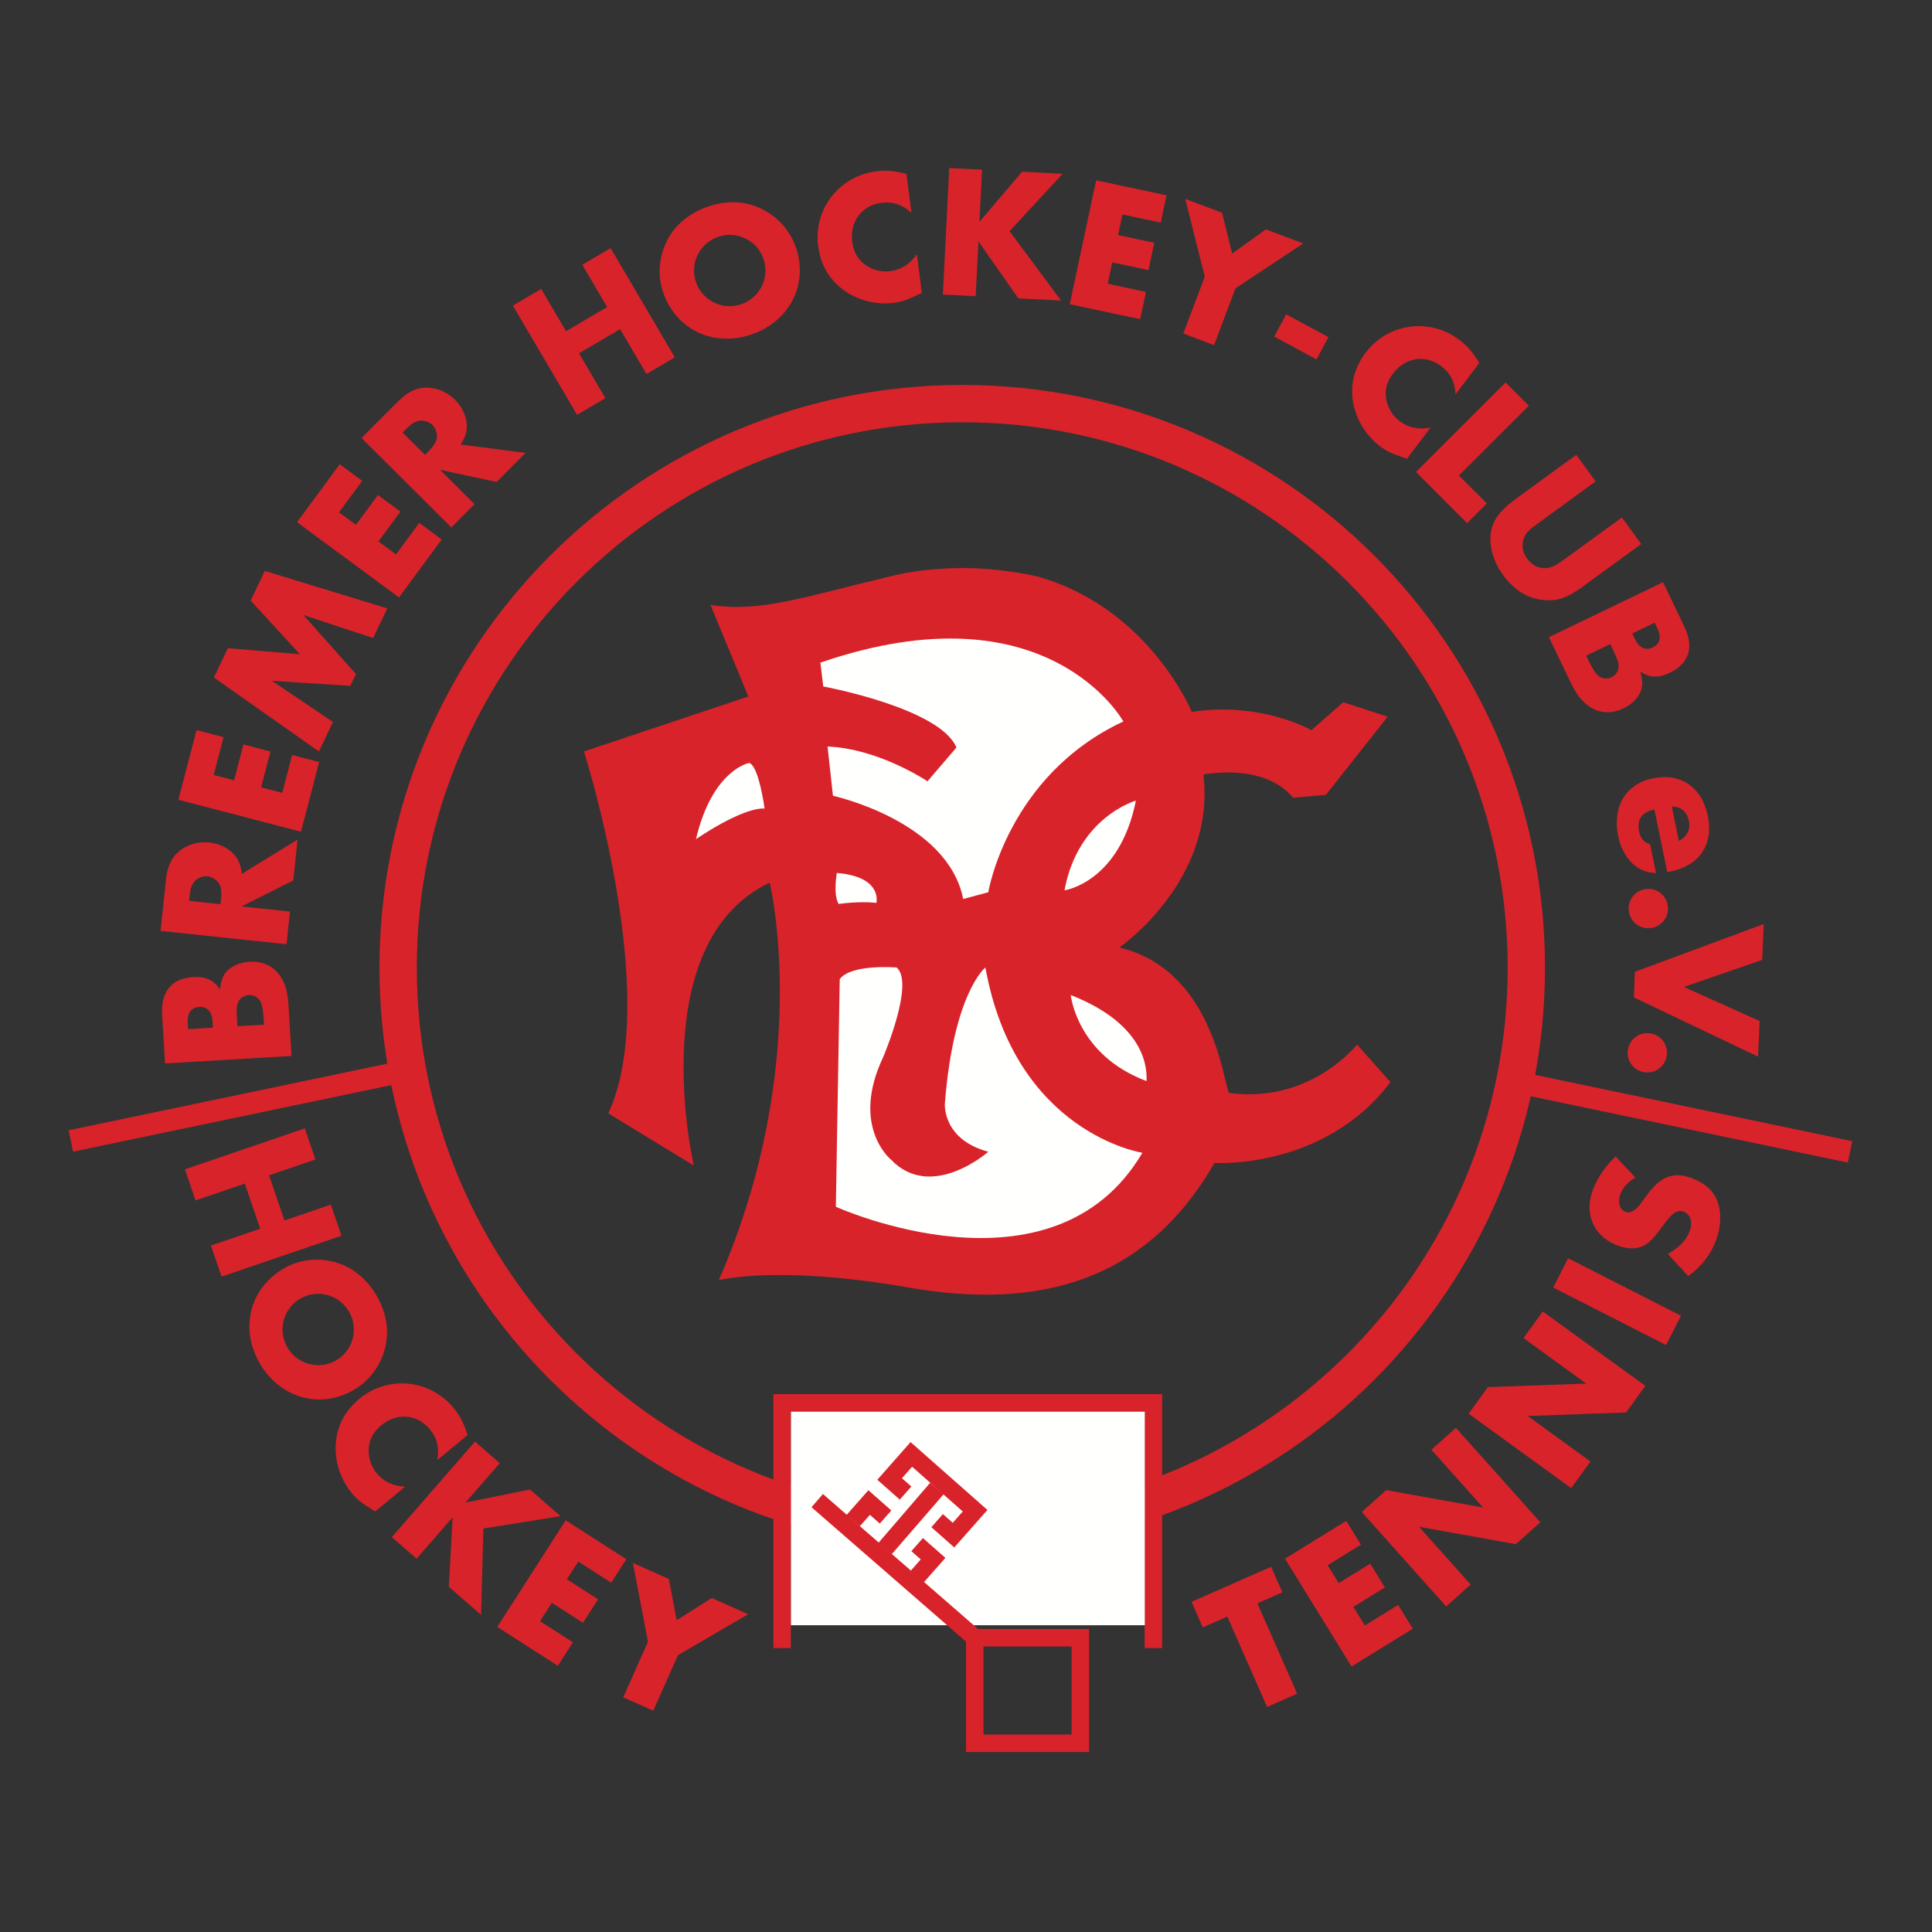 <?xml version="1.0" encoding="UTF-8" standalone="no"?>
<!DOCTYPE svg PUBLIC "-//W3C//DTD SVG 1.1//EN" "http://www.w3.org/Graphics/SVG/1.1/DTD/svg11.dtd">
<svg width="354px" height="354px" viewBox="0 0 354 354" version="1.1" xmlns="http://www.w3.org/2000/svg" xmlns:xlink="http://www.w3.org/1999/xlink">
    <rect x="0" y="0" width="354" height="354" fill="#333333" stroke="none"/>
    <g id="Bremen" stroke="none" stroke-width="1" fill="none" fill-rule="evenodd">
        <g id="170-BHC-colour">
            <polyline id="Fill-1" fill="#D8232A" points="209.737 301.973 209.737 258.645 144.907 258.645 144.907 301.973 141.707 301.973 141.707 255.445 212.938 255.445 212.94 301.973 209.737 301.973"></polyline>
            <g id="Group-5" transform="translate(0, 0.921)">
                <mask id="mask-2" fill="white">
                    <use xlink:href="#path-1"></use>
                </mask>
                <g id="Clip-3"></g>
                <path d="M141.708,300.907 L144.907,300.907 C144.907,309.862 148.533,317.957 154.401,323.829 C160.271,329.696 168.365,333.321 177.323,333.321 C186.278,333.321 194.372,329.696 200.243,323.829 C206.112,317.957 209.737,309.862 209.737,300.907 L212.938,300.907 C212.937,320.579 196.991,336.522 177.323,336.523 C157.651,336.522 141.708,320.579 141.708,300.907" id="Fill-2" fill="#D8232A" mask="url(#mask-2)"></path>
                <path d="M61.035,61.036 C31.464,90.617 13.192,131.413 13.192,176.54 C13.192,221.669 31.464,262.462 61.035,292.046 C90.615,321.614 131.412,339.886 176.54,339.886 C221.669,339.886 262.464,321.614 292.046,292.046 C321.616,262.462 339.884,221.669 339.888,176.54 C339.884,131.411 321.616,90.617 292.046,61.036 C262.464,31.466 221.669,13.193 176.54,13.193 C131.412,13.193 90.615,31.466 61.035,61.036 Z M0,176.54 C0,79.036 79.036,0.005 176.54,0 C274.042,0.005 353.075,79.038 353.079,176.54 C353.075,274.044 274.042,353.075 176.54,353.079 C79.036,353.075 0,274.044 0,176.54 L0,176.54 Z" id="Fill-4" fill="#D8232A" mask="url(#mask-2)"></path>
            </g>
            <path d="M105.641,106.644 C87.55,124.74 76.372,149.704 76.37,177.315 C76.372,204.922 87.55,229.883 105.641,247.981 C123.736,266.07 148.7,277.25 176.309,277.252 C203.917,277.25 228.882,266.07 246.978,247.981 C265.069,229.883 276.247,204.922 276.249,177.315 C276.247,149.704 265.069,124.74 246.978,106.644 C228.882,88.553 203.917,77.375 176.309,77.371 C148.7,77.375 123.736,88.553 105.641,106.644 Z M69.53,177.315 C69.53,118.338 117.334,70.533 176.309,70.533 C235.284,70.533 283.089,118.338 283.089,177.315 C283.089,236.287 235.284,284.09 176.309,284.093 C117.334,284.09 69.53,236.287 69.53,177.315 L69.53,177.315 Z" id="Fill-6" fill="#D8232A"></path>
            <path d="M48.288,186.426 C48.205,185.037 48.008,184.072 47.691,183.428 C47.303,182.754 46.473,182.281 45.639,182.33 C44.735,182.384 43.996,182.846 43.657,183.598 C43.351,184.315 43.312,184.839 43.43,186.819 L43.502,188.035 L48.366,187.746 L48.288,186.426 Z M38.955,187.19 C38.845,185.348 37.989,184.423 36.495,184.512 C35.036,184.598 34.294,185.619 34.403,187.46 L34.469,188.572 L39.021,188.301 L38.955,187.19 Z M30.241,194.854 L29.71,185.926 C29.458,181.688 31.442,179.269 35.368,179.035 C37.695,178.897 39.128,179.544 40.312,181.287 C40.526,179.601 40.826,178.781 41.545,177.971 C42.429,177.012 44.027,176.324 45.694,176.226 C49.864,175.979 52.542,178.817 52.839,183.82 L53.413,193.479 L30.241,194.854 L30.241,194.854 Z" id="Fill-7" fill="#D8232A"></path>
            <path d="M40.514,164.57 C40.635,163.428 40.519,162.541 40.163,161.943 C39.747,161.234 38.864,160.65 38.034,160.563 C37.203,160.475 36.217,160.86 35.664,161.467 C35.189,161.977 34.89,162.82 34.77,163.962 L34.652,165.069 L40.397,165.677 L40.514,164.57 Z M54.528,153.84 L53.737,161.315 L44.273,166.088 L53.132,167.025 L52.499,173.012 L29.416,170.568 L30.401,161.26 C30.68,158.629 31.482,157 33.044,155.8 C34.491,154.693 36.436,154.165 38.339,154.366 C40.45,154.59 42.335,155.629 43.331,157.134 C43.873,157.961 44.142,158.725 44.311,160.108 L54.528,153.84 L54.528,153.84 Z" id="Fill-8" fill="#D8232A"></path>
            <polyline id="Fill-9" fill="#D8232A" points="39.155 142.007 42.893 142.982 44.605 136.414 49.556 137.704 47.844 144.272 51.717 145.281 53.525 138.343 58.476 139.633 55.15 152.398 32.686 146.544 36.012 133.779 40.963 135.069 39.155 142.007"></polyline>
            <polyline id="Fill-10" fill="#D8232A" points="39.189 124.139 41.755 118.77 54.957 119.872 45.925 110.041 48.521 104.609 70.962 111.477 68.367 116.908 55.576 112.686 65.217 123.502 64.182 125.668 49.815 124.742 61.016 132.293 58.436 137.693 39.189 124.139"></polyline>
            <polyline id="Fill-11" fill="#D8232A" points="62.114 93.875 65.223 96.168 69.25 90.705 73.369 93.741 69.341 99.204 72.563 101.579 76.818 95.808 80.936 98.844 73.108 109.462 54.422 95.686 62.25 85.068 66.368 88.104 62.114 93.875"></polyline>
            <path d="M78.655,82.548 C79.465,81.734 79.932,80.97 80.028,80.281 C80.149,79.469 79.828,78.461 79.236,77.871 C78.645,77.281 77.635,76.964 76.823,77.088 C76.134,77.188 75.372,77.657 74.561,78.471 L73.776,79.26 L77.869,83.337 L78.655,82.548 Z M96.301,82.981 L90.996,88.307 L80.631,86.088 L86.943,92.375 L82.694,96.641 L66.247,80.259 L72.854,73.626 C74.721,71.752 76.368,70.986 78.337,71.031 C80.157,71.077 82.005,71.885 83.361,73.236 C84.865,74.734 85.682,76.726 85.513,78.523 C85.416,79.507 85.147,80.271 84.411,81.453 L96.301,82.981 L96.301,82.981 Z" id="Fill-12" fill="#D8232A"></path>
            <polyline id="Fill-13" fill="#D8232A" points="111.245 56.258 106.698 48.517 111.889 45.468 123.646 65.481 118.454 68.53 113.625 60.309 106.093 64.733 110.923 72.955 105.732 76.004 93.975 55.991 99.166 52.941 103.713 60.683 111.245 56.258"></polyline>
            <path d="M127.492,51.608 C128.629,55.045 132.323,56.901 135.76,55.764 C139.196,54.627 141.053,50.932 139.916,47.496 C138.79,44.092 135.095,42.235 131.659,43.373 C128.221,44.51 126.365,48.205 127.492,51.608 Z M140.474,38.768 C143.024,40.271 144.946,42.641 145.897,45.516 C148.118,52.224 144.57,59.008 137.598,61.315 C130.559,63.645 123.742,60.329 121.445,53.389 C120.307,49.953 120.866,45.991 122.92,42.892 C124.432,40.594 126.946,38.773 129.821,37.821 C133.654,36.552 137.242,36.868 140.474,38.768 L140.474,38.768 Z" id="Fill-14" fill="#D8232A"></path>
            <path d="M167.014,39.004 C165.38,37.496 163.583,36.887 161.512,37.154 C157.923,37.617 155.678,40.608 156.154,44.301 C156.421,46.372 157.346,47.831 158.982,48.813 C160.237,49.563 161.713,49.863 163.129,49.681 C165.096,49.427 166.654,48.454 167.993,46.597 L168.907,53.671 C166.232,54.964 165.327,55.291 163.774,55.492 C160.151,55.96 156.317,54.805 153.619,52.382 C151.557,50.543 150.292,48.075 149.904,45.073 C149.035,38.344 153.757,32.261 160.521,31.387 C162.316,31.156 163.806,31.279 166.091,31.861 L167.014,39.004" id="Fill-15" fill="#D8232A"></path>
            <polyline id="Fill-16" fill="#D8232A" points="187.276 31.463 194.714 31.84 184.983 42.357 194.411 55.064 186.591 54.669 179.28 44.23 178.772 54.273 172.759 53.969 173.931 30.789 179.944 31.092 179.46 40.65 187.276 31.463"></polyline>
            <polyline id="Fill-17" fill="#D8232A" points="205.667 39.297 204.864 43.075 211.499 44.486 210.437 49.489 203.8 48.078 202.968 51.992 209.978 53.482 208.913 58.486 196.015 55.742 200.843 33.042 213.741 35.785 212.679 40.789 205.667 39.297"></polyline>
            <polyline id="Fill-18" fill="#D8232A" points="217.173 36.437 223.913 38.983 225.774 46.459 231.952 42.023 238.79 44.607 226.382 52.828 222.444 63.246 216.812 61.117 220.749 50.699 217.173 36.437"></polyline>
            <polyline id="Fill-19" fill="#D8232A" points="243.417 61.771 241.224 65.846 233.472 61.673 235.665 57.598 243.417 61.771"></polyline>
            <path d="M266.706,72.253 C266.595,70.032 265.737,68.338 264.069,67.08 C261.181,64.9 257.483,65.468 255.241,68.441 C253.983,70.107 253.622,71.798 254.104,73.644 C254.476,75.058 255.321,76.307 256.46,77.166 C258.046,78.36 259.839,78.755 262.097,78.365 L257.8,84.061 C254.983,83.113 254.106,82.714 252.856,81.771 C249.94,79.57 248.007,76.063 247.774,72.443 C247.587,69.686 248.409,67.037 250.233,64.619 C254.319,59.202 261.952,58.158 267.397,62.266 C268.841,63.356 269.819,64.486 271.046,66.502 L266.706,72.253" id="Fill-20" fill="#D8232A"></path>
            <polyline id="Fill-21" fill="#D8232A" points="267.321 87.122 272.435 92.246 268.813 95.86 259.446 86.475 275.878 70.076 280.132 74.338 267.321 87.122"></polyline>
            <path d="M282.208,95.6 C280.069,97.156 279.688,97.52 279.249,98.571 C278.737,99.762 278.94,101.164 279.78,102.317 C280.702,103.584 282.091,104.251 283.39,104.081 C284.429,103.971 285.052,103.646 287.022,102.212 L297.179,94.817 L300.722,99.685 L289.89,107.571 C287.132,109.578 285.292,110.186 282.79,109.942 C279.87,109.656 277.44,108.152 275.372,105.311 C273.345,102.525 272.599,99.193 273.372,96.65 C273.95,94.723 275.231,93.231 277.989,91.223 L288.821,83.337 L292.366,88.205 L282.208,95.6" id="Fill-22" fill="#D8232A"></path>
            <path d="M299.563,117.078 C300.364,118.739 301.507,119.27 302.856,118.621 C304.173,117.986 304.472,116.761 303.671,115.1 L303.187,114.097 L299.081,116.075 L299.563,117.078 Z M291.222,121.328 C291.827,122.582 292.374,123.399 292.913,123.874 C293.528,124.35 294.476,124.473 295.228,124.11 C296.042,123.718 296.552,123.009 296.579,122.185 C296.591,121.407 296.427,120.906 295.565,119.12 L295.038,118.023 L290.647,120.137 L291.222,121.328 Z M304.714,106.68 L308.593,114.736 C310.437,118.561 309.521,121.551 305.978,123.257 C303.878,124.269 302.308,124.215 300.55,123.053 C300.991,124.693 301.026,125.566 300.669,126.588 C300.216,127.81 298.999,129.053 297.493,129.777 C293.731,131.589 290.177,129.981 288.001,125.467 L283.804,116.752 L304.714,106.68 L304.714,106.68 Z" id="Fill-23" fill="#D8232A"></path>
            <path d="M307.618,154.071 C309.075,153.38 309.784,151.991 309.468,150.457 C309.103,148.685 307.991,147.777 306.327,147.8 L307.618,154.071 Z M303.13,148.317 C300.784,148.835 299.884,150.157 300.347,152.406 C300.608,153.668 301.157,154.265 302.354,154.729 L303.435,159.978 C302.062,159.869 301.312,159.669 300.427,159.176 C298.511,158.15 297.052,155.892 296.511,153.268 C295.388,147.815 297.868,143.645 302.843,142.62 C307.956,141.567 311.841,144.213 312.929,149.496 C313.995,154.676 311.425,158.581 306.21,159.655 L305.495,159.802 L303.13,148.317 L303.13,148.317 Z" id="Fill-24" fill="#D8232A"></path>
            <path d="M302.354,170.056 C300.343,170.233 298.608,168.779 298.435,166.803 C298.257,164.793 299.71,163.057 301.72,162.879 C303.696,162.705 305.433,164.158 305.61,166.169 C305.784,168.145 304.331,169.881 302.354,170.056" id="Fill-25" fill="#D8232A"></path>
            <polyline id="Fill-26" fill="#D8232A" points="308.538 180.842 322.413 187.074 322.136 193.609 299.366 182.752 299.565 178.059 323.169 169.309 322.89 175.879 308.538 180.842"></polyline>
            <path d="M301.286,196.465 C299.292,196.149 297.962,194.317 298.272,192.357 C298.591,190.363 300.423,189.032 302.417,189.349 C304.376,189.66 305.706,191.492 305.39,193.486 C305.077,195.445 303.245,196.775 301.286,196.465" id="Fill-27" fill="#D8232A"></path>
            <polyline id="Fill-28" fill="#D8232A" points="52.123 223.621 60.62 220.721 62.565 226.418 40.597 233.917 38.652 228.219 47.676 225.139 44.854 216.872 35.831 219.953 33.885 214.255 55.852 206.756 57.797 212.454 49.301 215.355 52.123 223.621"></polyline>
            <path d="M55.07,237.918 C51.928,239.715 50.841,243.703 52.638,246.846 C54.434,249.987 58.423,251.074 61.565,249.277 C64.677,247.499 65.764,243.51 63.967,240.367 C62.171,237.226 58.182,236.139 55.07,237.918 Z M70.228,248.093 C69.262,250.891 67.32,253.244 64.691,254.746 C58.559,258.253 51.206,256.121 47.562,249.746 C43.883,243.312 45.781,235.973 52.125,232.346 C55.268,230.55 59.26,230.312 62.705,231.709 C65.256,232.736 67.54,234.838 69.043,237.467 C71.047,240.971 71.449,244.549 70.228,248.093 L70.228,248.093 Z" id="Fill-29" fill="#D8232A"></path>
            <path d="M80.128,267.526 C80.533,265.34 80.09,263.494 78.758,261.885 C76.452,259.096 72.723,258.791 69.854,261.164 C68.245,262.495 67.503,264.057 67.545,265.964 C67.58,267.426 68.114,268.836 69.023,269.936 C70.288,271.464 71.942,272.264 74.227,272.406 L68.73,276.953 C66.209,275.379 65.449,274.788 64.451,273.581 C62.122,270.766 61.054,266.906 61.665,263.331 C62.12,260.606 63.533,258.218 65.866,256.288 C71.096,251.963 78.762,252.714 83.108,257.971 C84.262,259.365 84.952,260.691 85.68,262.936 L80.128,267.526" id="Fill-30" fill="#D8232A"></path>
            <polyline id="Fill-31" fill="#D8232A" points="97.111 272.917 102.727 277.808 88.577 280.068 88.141 295.885 82.236 290.742 82.935 278.016 76.331 285.602 71.79 281.648 87.033 264.143 91.573 268.096 85.289 275.313 97.111 272.917"></polyline>
            <polyline id="Fill-32" fill="#D8232A" points="105.958 286.123 103.871 289.373 109.582 293.039 106.818 297.344 101.107 293.678 98.946 297.046 104.979 300.918 102.214 305.223 91.116 298.098 103.655 278.566 114.753 285.691 111.99 289.995 105.958 286.123"></polyline>
            <polyline id="Fill-33" fill="#D8232A" points="115.971 286.381 122.553 289.309 123.985 296.879 130.408 292.804 137.085 295.775 124.227 303.273 119.7 313.448 114.198 311 118.725 300.824 115.971 286.381"></polyline>
            <polyline id="Fill-34" fill="#D8232A" points="237.681 310.342 232.171 312.769 224.878 296.207 220.386 298.186 218.325 293.504 232.911 287.08 234.972 291.762 230.386 293.781 237.681 310.342"></polyline>
            <polyline id="Fill-35" fill="#D8232A" points="243.261 286.791 245.29 290.077 251.065 286.514 253.751 290.867 247.976 294.432 250.077 297.836 256.179 294.072 258.864 298.426 247.64 305.352 235.452 285.598 246.675 278.672 249.362 283.025 243.261 286.791"></polyline>
            <polyline id="Fill-36" fill="#D8232A" points="249.513 277.046 254.001 273.033 271.737 276.219 262.276 265.635 266.763 261.623 282.233 278.925 277.745 282.938 260.007 279.752 269.47 290.336 264.983 294.348 249.513 277.046"></polyline>
            <polyline id="Fill-37" fill="#D8232A" points="269.095 259.037 272.63 254.163 290.644 253.512 279.149 245.176 282.685 240.301 301.476 253.932 297.94 258.805 279.927 259.455 291.423 267.793 287.888 272.667 269.095 259.037"></polyline>
            <polyline id="Fill-38" fill="#D8232A" points="308.007 241.084 305.274 246.448 284.595 235.912 287.327 230.549 308.007 241.084"></polyline>
            <path d="M299.651,215.749 C298.181,216.667 297.315,217.651 296.849,218.963 C296.37,220.307 296.806,221.681 297.854,222.053 C298.542,222.299 299.274,222.005 300.085,221.185 C300.308,220.969 300.376,220.881 300.897,220.144 L301.745,219.005 C304.212,215.598 306.575,214.665 309.722,215.784 C312.739,216.857 314.39,218.552 314.987,221.128 C315.394,222.897 315.229,225.018 314.495,227.084 C313.552,229.738 311.755,232.092 309.331,233.817 L305.604,229.758 C307.729,228.557 309.022,227.206 309.616,225.534 C310.212,223.861 309.743,222.477 308.466,222.022 C307.284,221.603 306.46,222.158 304.728,224.534 C303.12,226.77 302.356,227.568 301.376,228.144 C300.042,228.887 298.433,228.943 296.53,228.268 C292.138,226.706 290.226,222.628 291.8,218.201 C292.616,215.906 294.103,213.702 296.03,211.913 L299.651,215.749" id="Fill-39" fill="#D8232A"></path>
            <polyline id="Fill-40" fill="#D8232A" points="277.372 200.219 278.192 196.303 339.392 209.104 338.571 213.019 277.372 200.219"></polyline>
            <polyline id="Fill-41" fill="#D8232A" points="74.592 198.219 73.771 194.303 12.571 207.104 13.392 211.019 74.592 198.219"></polyline>
            <path d="M130.186,110.85 L137.114,127.621 L106.998,137.688 C106.998,137.688 121.385,182.791 111.448,204.002 L127.118,213.557 C127.118,213.557 117.713,172.809 141.026,161.725 C141.026,161.725 149.093,194.639 131.704,234.576 C131.704,234.576 142.405,231.71 166.482,235.914 C190.56,240.117 210.11,234.675 222.53,213.083 C222.53,213.083 242.628,214.385 254.767,198.27 L248.651,191.39 C248.651,191.39 240.12,202.311 225.136,200.242 C225.136,200.242 224.913,199.443 224.829,199.141 C223.843,195.639 221.042,177.356 205.085,173.619 C205.085,173.619 222.821,161.443 220.495,141.925 C220.495,141.925 231.456,139.627 236.937,146.168 L242.946,145.637 L254.261,131.318 L246.128,128.666 L240.296,133.793 C240.296,133.793 231.103,128.49 218.374,130.435 C218.374,130.435 210.468,111.209 189.823,105.563 C189.823,105.563 184.839,104.412 178.983,104.139 C173.759,103.895 167.842,104.474 164.148,105.357 C146.661,109.534 139.458,112.214 130.186,110.85" id="Fill-42" fill="#D8232A"></path>
            <path d="M151.633,136.791 L152.621,145.809 C152.621,145.809 173.657,150.404 176.485,164.723 L181.081,163.486 C181.081,163.486 184.616,142.097 205.831,132.197 C205.831,132.197 192.042,107.094 150.322,121.413 L150.846,125.779 C150.846,125.779 172.243,129.723 175.247,136.97 L169.944,143.157 C169.944,143.157 161.002,137.145 151.633,136.791" id="Fill-43" fill="#FFFFFE"></path>
            <path d="M137.241,139.798 C137.241,139.798 130.524,141.035 127.519,153.763 C127.519,153.763 135.854,147.964 140.096,148.141 C140.096,148.141 139.009,140.151 137.241,139.798" id="Fill-44" fill="#FFFFFE"></path>
            <path d="M153.329,159.951 C153.329,159.951 152.62,164.041 153.68,165.632 C153.68,165.632 157.394,165.076 160.576,165.43 C160.576,165.43 161.814,160.658 153.329,159.951" id="Fill-45" fill="#FFFFFE"></path>
            <path d="M164.289,177.274 C164.289,177.274 155.987,176.574 153.866,179.402 L153.152,221.115 C153.152,221.115 192.88,239.152 209.319,211.222 C209.319,211.222 186.032,207.681 180.552,177.274 C180.552,177.274 174.719,181.871 173.127,202.199 C173.127,202.199 172.597,208.741 181.083,211.039 C181.083,211.039 170.653,220.232 163.229,212.453 C163.229,212.453 155.803,206.443 161.814,193.715 C161.814,193.715 167.647,180.104 164.289,177.274" id="Fill-46" fill="#FFFFFE"></path>
            <path d="M208.13,146.692 C208.13,146.692 197.522,149.697 195.048,163.133 C195.048,163.133 205.124,161.718 208.13,146.692" id="Fill-47" fill="#FFFFFE"></path>
            <path d="M210.081,198.088 C210.146,196.3 210.392,187.894 196.192,182.323 C196.192,182.323 197.288,193.293 210.081,198.088" id="Fill-48" fill="#FFFFFE"></path>
            <polyline id="Fill-49" fill="#FFFFFE" points="209.759 297.792 209.759 301.984 209.759 258.656 144.928 258.656 144.928 297.792"></polyline>
            <path d="M180.206,317.822 L196.351,317.822 L196.351,301.678 L180.206,301.678 L180.206,317.822 Z M177.005,321.024 L199.552,321.024 L199.552,298.476 L177.005,298.476 L177.005,321.024 Z" id="Fill-50" fill="#D8232A"></path>
            <polyline id="Fill-51" fill="#D8232A" points="177.554 301.283 148.689 276.164 150.791 273.75 179.655 298.87"></polyline>
            <path d="M166.845,287.839 L168.706,285.734 L166.989,284.219 L169.106,281.818 L173.223,285.455 L169.251,289.951 L166.845,287.839 Z M155.083,277.621 L159.116,273.053 L163.32,276.765 L161.202,279.164 L159.396,277.568 L157.564,279.645 L155.083,277.621 Z" id="Fill-52" fill="#D8232A"></path>
            <polyline id="Fill-53" fill="#D8232A" points="170.653 279.828 172.771 277.43 174.575 279.022 176.405 276.947 167.125 268.75 165.264 270.856 166.985 272.375 166.986 272.377 164.867 274.774 160.75 271.136 166.844 264.234 180.925 276.666 174.854 283.539 170.653 279.828"></polyline>
            <polyline id="Fill-54" fill="#D8232A" points="160.969 282.687 170.435 271.686 172.919 273.774 163.394 284.777 160.969 282.687"></polyline>
        </g>
    </g>
</svg>